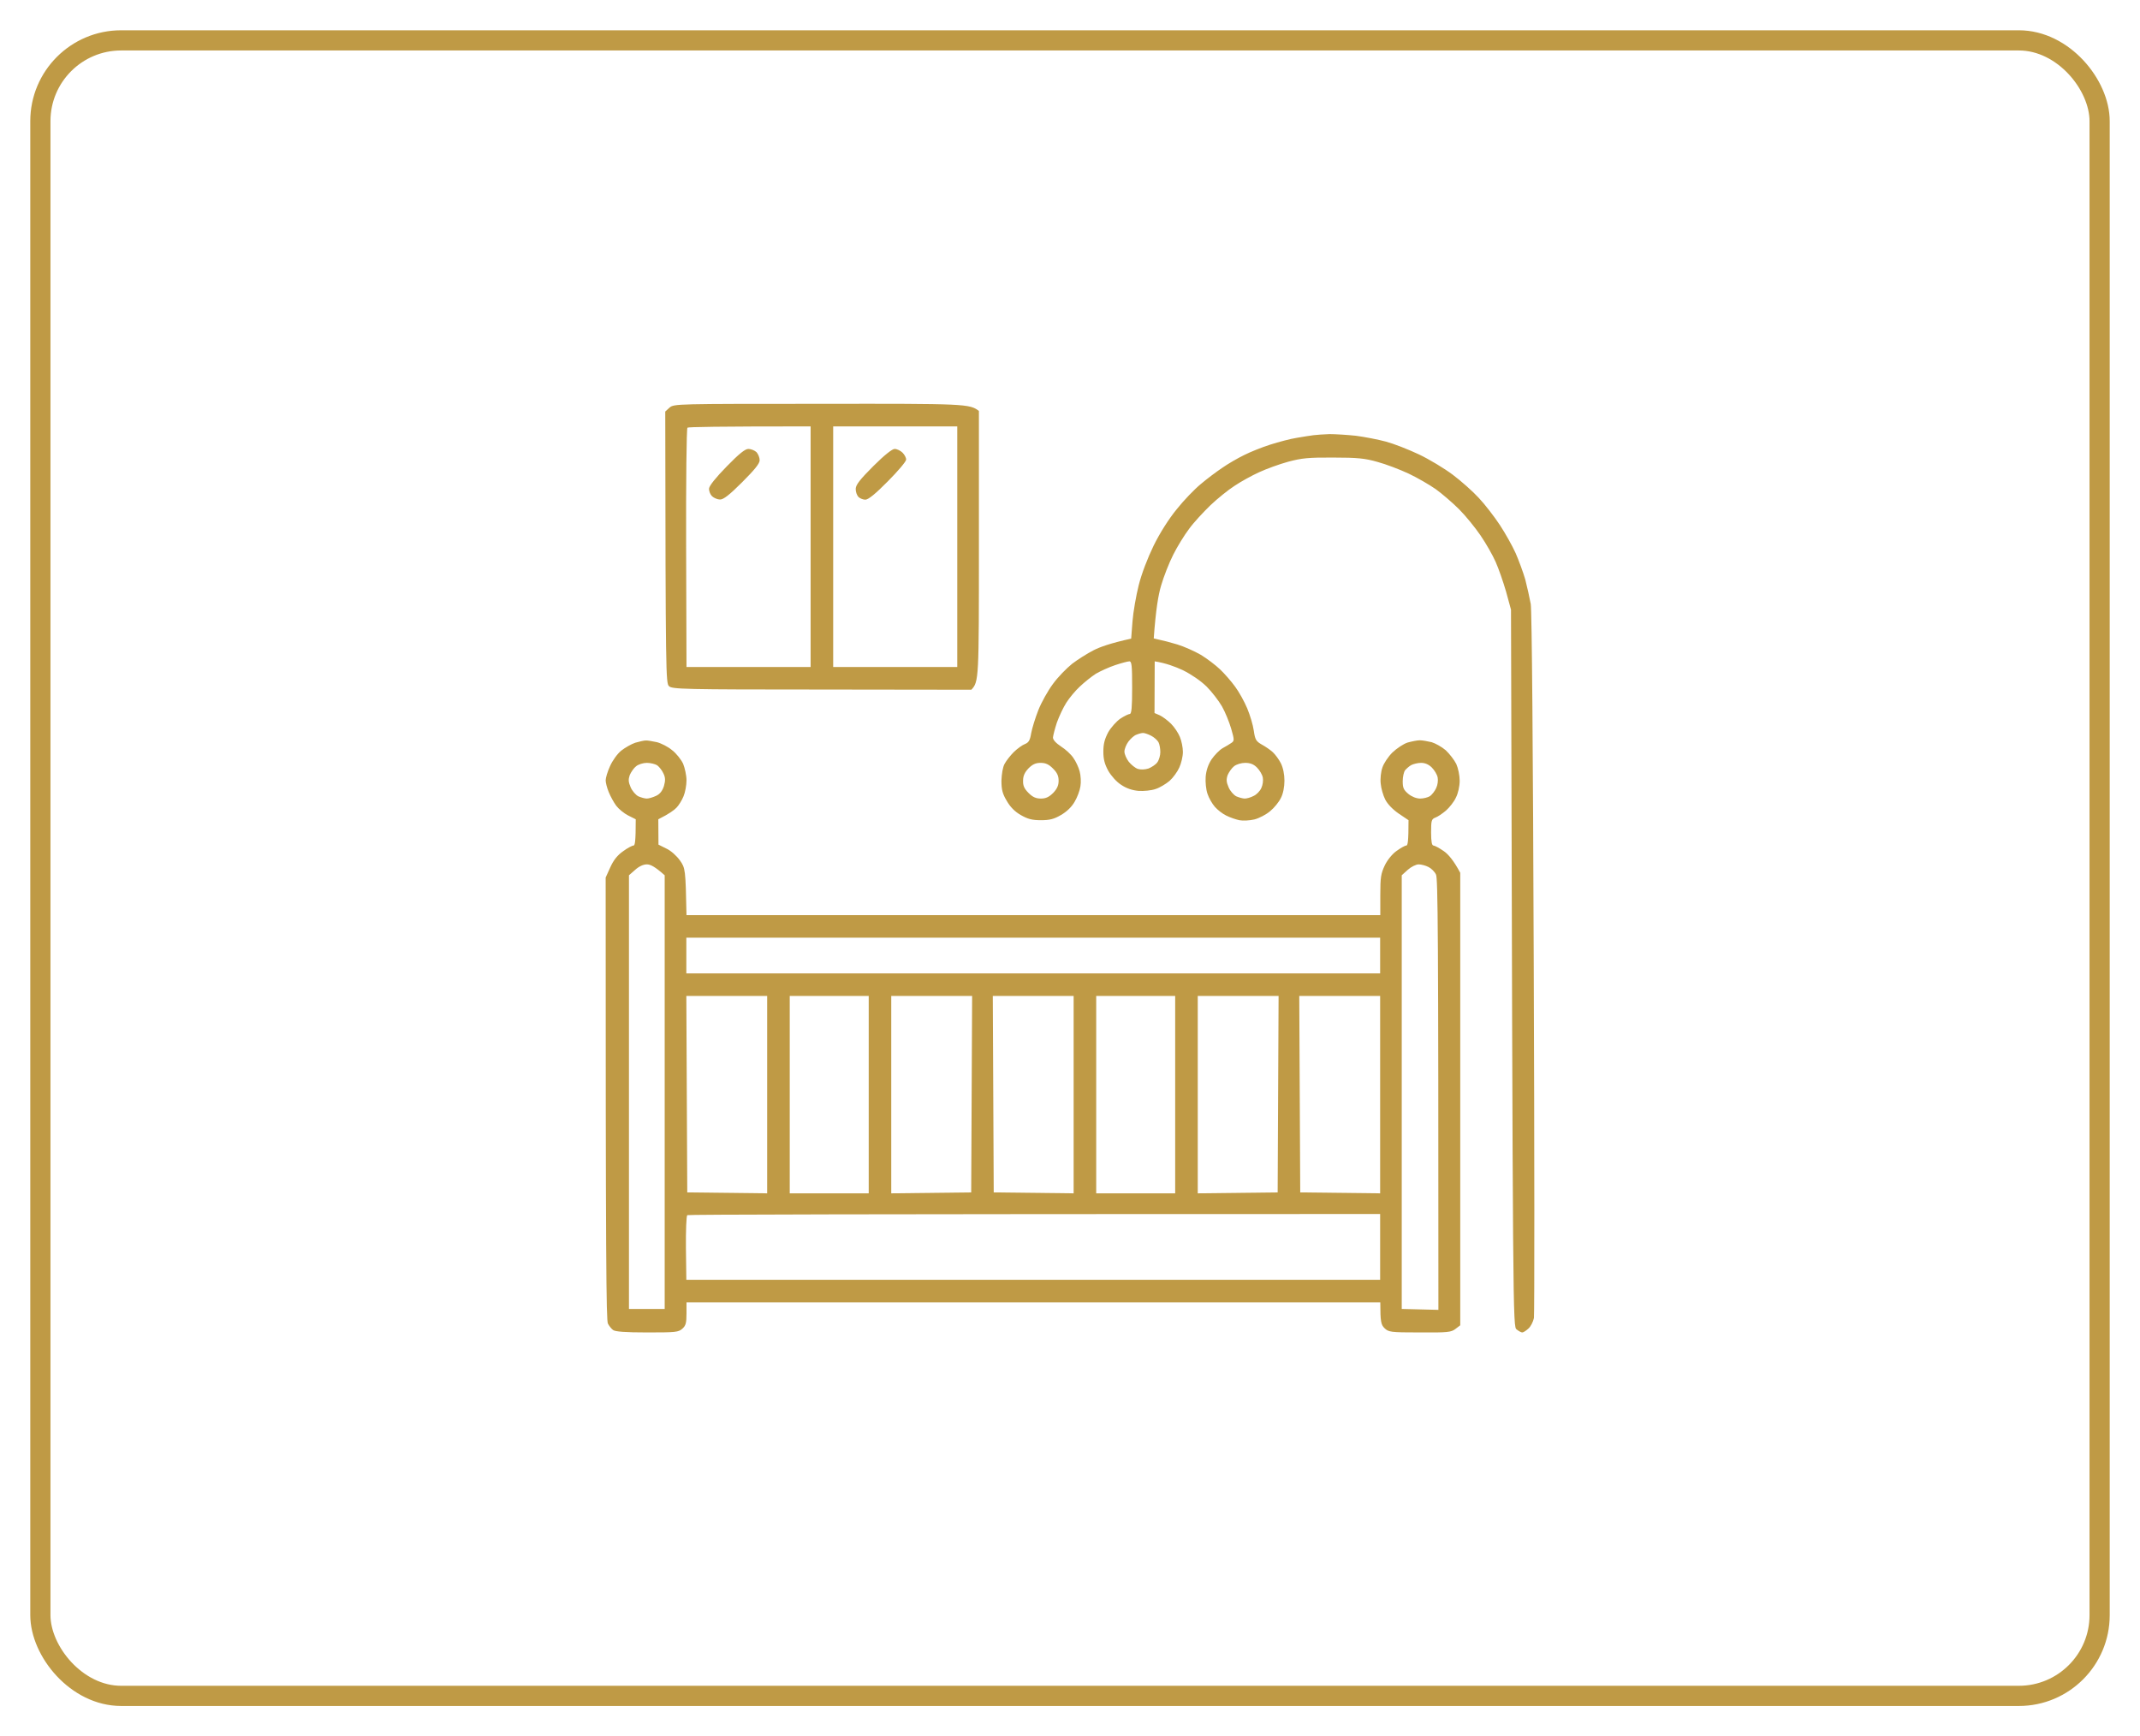<svg width="53" height="43" viewBox="0 0 53 43" fill="none" xmlns="http://www.w3.org/2000/svg">
<path fill-rule="evenodd" clip-rule="evenodd" d="M20.351 10.001C23.913 9.996 24.015 10.001 24.244 10.178V13.53C24.244 16.817 24.244 16.882 24.057 17.082L20.355 17.077C16.914 17.077 16.648 17.068 16.569 16.994C16.49 16.919 16.485 16.709 16.476 10.192L16.583 10.094C16.695 10.001 16.742 10.001 20.351 10.001ZM16.993 13.572L17.002 16.519H20.076V10.56C17.743 10.56 17.049 10.574 17.026 10.592C17.002 10.606 16.988 11.947 16.993 13.572ZM20.635 16.519H23.708V10.56H20.635V16.519ZM32.928 10.751C33.068 10.751 33.361 10.769 33.58 10.792C33.799 10.82 34.134 10.886 34.325 10.937C34.516 10.988 34.884 11.132 35.14 11.253C35.396 11.374 35.773 11.602 35.978 11.756C36.183 11.91 36.477 12.17 36.626 12.333C36.779 12.496 37.012 12.799 37.147 13.004C37.282 13.209 37.459 13.525 37.538 13.702C37.617 13.884 37.725 14.177 37.776 14.354C37.822 14.535 37.883 14.805 37.911 14.959C37.939 15.131 37.967 18.567 37.985 23.851C38.004 28.59 38.004 32.543 37.99 32.641C37.971 32.734 37.911 32.855 37.85 32.906C37.794 32.957 37.729 32.999 37.701 32.999C37.673 32.999 37.613 32.966 37.562 32.925C37.468 32.855 37.468 32.785 37.422 15.099L37.301 14.656C37.231 14.414 37.115 14.079 37.04 13.912C36.966 13.744 36.798 13.451 36.667 13.26C36.537 13.069 36.3 12.776 36.137 12.613C35.974 12.45 35.713 12.226 35.559 12.115C35.406 12.008 35.103 11.831 34.884 11.728C34.665 11.626 34.321 11.495 34.116 11.44C33.808 11.351 33.617 11.332 33.021 11.332C32.407 11.328 32.239 11.346 31.904 11.435C31.685 11.495 31.364 11.612 31.182 11.696C31 11.779 30.73 11.928 30.577 12.031C30.423 12.129 30.153 12.347 29.976 12.515C29.804 12.682 29.561 12.943 29.45 13.097C29.333 13.251 29.156 13.539 29.058 13.735C28.956 13.935 28.821 14.279 28.756 14.503C28.686 14.74 28.625 15.103 28.574 15.811L28.714 15.844C28.788 15.858 28.989 15.909 29.156 15.96C29.324 16.011 29.585 16.128 29.738 16.216C29.892 16.309 30.106 16.472 30.218 16.579C30.33 16.686 30.497 16.877 30.591 17.008C30.684 17.133 30.819 17.375 30.889 17.543C30.959 17.71 31.033 17.957 31.052 18.097C31.084 18.32 31.108 18.358 31.252 18.441C31.34 18.488 31.466 18.576 31.522 18.628C31.582 18.683 31.676 18.809 31.722 18.902C31.778 19.014 31.811 19.177 31.811 19.335C31.811 19.489 31.778 19.661 31.722 19.764C31.676 19.861 31.555 20.01 31.457 20.089C31.359 20.173 31.182 20.266 31.066 20.294C30.949 20.322 30.782 20.331 30.693 20.313C30.605 20.294 30.456 20.243 30.367 20.197C30.279 20.155 30.153 20.057 30.088 19.982C30.023 19.908 29.939 19.764 29.906 19.661C29.869 19.559 29.85 19.368 29.86 19.237C29.873 19.084 29.92 18.939 30.004 18.809C30.078 18.702 30.199 18.576 30.279 18.53C30.358 18.488 30.456 18.427 30.497 18.399C30.572 18.348 30.572 18.325 30.493 18.05C30.446 17.887 30.344 17.636 30.265 17.496C30.185 17.357 30.013 17.133 29.883 17.003C29.734 16.858 29.51 16.705 29.296 16.598C29.105 16.509 28.868 16.421 28.598 16.379L28.593 17.659L28.723 17.715C28.793 17.748 28.919 17.841 29.003 17.925C29.087 18.008 29.184 18.157 29.221 18.25C29.263 18.348 29.296 18.516 29.296 18.623C29.296 18.735 29.254 18.907 29.207 19.009C29.161 19.112 29.054 19.261 28.965 19.34C28.877 19.414 28.723 19.508 28.621 19.54C28.518 19.577 28.327 19.596 28.197 19.587C28.043 19.573 27.899 19.526 27.769 19.438C27.657 19.368 27.522 19.219 27.447 19.088C27.359 18.925 27.326 18.805 27.326 18.614C27.326 18.423 27.359 18.302 27.447 18.134C27.517 18.013 27.652 17.864 27.745 17.799C27.843 17.734 27.95 17.683 27.978 17.683C28.025 17.683 28.039 17.52 28.039 17.031C28.039 16.481 28.029 16.379 27.969 16.379C27.932 16.379 27.773 16.421 27.62 16.472C27.466 16.523 27.252 16.621 27.14 16.686C27.033 16.756 26.856 16.896 26.744 17.003C26.632 17.105 26.483 17.287 26.409 17.403C26.334 17.52 26.232 17.738 26.176 17.892C26.125 18.046 26.083 18.213 26.078 18.265C26.078 18.325 26.153 18.404 26.279 18.488C26.39 18.558 26.525 18.683 26.581 18.767C26.642 18.851 26.712 19 26.739 19.102C26.767 19.205 26.777 19.372 26.758 19.475C26.744 19.577 26.679 19.75 26.614 19.857C26.544 19.982 26.418 20.103 26.279 20.183C26.106 20.285 25.999 20.313 25.78 20.313C25.561 20.313 25.454 20.285 25.277 20.183C25.131 20.099 25.017 19.982 24.933 19.833C24.83 19.661 24.802 19.559 24.802 19.335C24.807 19.172 24.835 18.995 24.881 18.916C24.923 18.837 25.026 18.707 25.11 18.623C25.198 18.539 25.319 18.451 25.384 18.427C25.477 18.39 25.51 18.334 25.538 18.162C25.561 18.036 25.64 17.78 25.715 17.589C25.79 17.398 25.953 17.105 26.078 16.938C26.199 16.77 26.418 16.547 26.553 16.439C26.693 16.332 26.93 16.183 27.084 16.104C27.238 16.025 27.508 15.927 28.015 15.816L28.048 15.387C28.067 15.15 28.137 14.75 28.202 14.493C28.271 14.214 28.421 13.823 28.57 13.516C28.723 13.204 28.947 12.85 29.142 12.613C29.315 12.394 29.585 12.115 29.738 11.989C29.892 11.858 30.134 11.677 30.274 11.584C30.414 11.486 30.656 11.346 30.809 11.272C30.963 11.193 31.256 11.076 31.461 11.011C31.666 10.946 31.96 10.867 32.113 10.844C32.267 10.816 32.458 10.788 32.532 10.778C32.607 10.769 32.788 10.755 32.928 10.751ZM27.946 18.367C27.894 18.437 27.848 18.548 27.848 18.614C27.848 18.679 27.899 18.791 27.955 18.865C28.015 18.939 28.113 19.019 28.178 19.042C28.253 19.065 28.351 19.061 28.444 19.033C28.523 19 28.625 18.935 28.663 18.879C28.705 18.823 28.737 18.707 28.737 18.628C28.737 18.544 28.719 18.432 28.691 18.381C28.663 18.33 28.579 18.255 28.504 18.218C28.43 18.181 28.337 18.148 28.304 18.153C28.276 18.153 28.202 18.171 28.146 18.195C28.09 18.213 28.002 18.292 27.946 18.367ZM15.987 18.339C16.034 18.334 16.16 18.358 16.271 18.381C16.378 18.409 16.551 18.497 16.648 18.581C16.751 18.66 16.872 18.814 16.919 18.916C16.96 19.019 17.002 19.2 17.002 19.326C17.002 19.447 16.97 19.624 16.928 19.722C16.891 19.815 16.811 19.945 16.756 20.001C16.7 20.061 16.574 20.155 16.304 20.29L16.308 20.918L16.504 21.016C16.616 21.067 16.76 21.197 16.839 21.309C16.974 21.5 16.979 21.528 17.002 22.664H34.185V22.166C34.185 21.728 34.2 21.635 34.297 21.43C34.362 21.295 34.484 21.146 34.591 21.072C34.688 21.002 34.796 20.941 34.828 20.941C34.865 20.941 34.884 20.848 34.884 20.313L34.642 20.15C34.493 20.047 34.367 19.917 34.307 19.801C34.255 19.698 34.204 19.521 34.195 19.405C34.181 19.289 34.2 19.112 34.237 19.009C34.269 18.907 34.381 18.739 34.484 18.637C34.591 18.535 34.758 18.423 34.861 18.39C34.963 18.362 35.098 18.334 35.163 18.334C35.229 18.334 35.359 18.358 35.457 18.381C35.55 18.409 35.708 18.497 35.806 18.581C35.899 18.669 36.016 18.819 36.067 18.921C36.113 19.023 36.151 19.205 36.151 19.335C36.151 19.47 36.113 19.647 36.057 19.754C36.011 19.857 35.895 20.001 35.811 20.075C35.722 20.15 35.606 20.229 35.55 20.248C35.452 20.285 35.443 20.322 35.443 20.616C35.443 20.844 35.462 20.941 35.503 20.941C35.531 20.941 35.648 21.002 35.76 21.081C35.867 21.155 36.002 21.309 36.165 21.616V32.822L36.048 32.911C35.941 32.994 35.857 33.004 35.163 32.999C34.432 32.999 34.39 32.99 34.288 32.892C34.204 32.808 34.185 32.738 34.185 32.254H17.002V32.533C17.002 32.766 16.984 32.831 16.9 32.906C16.802 32.994 16.732 32.999 16.024 32.999C15.494 32.999 15.233 32.98 15.182 32.938C15.14 32.906 15.084 32.836 15.056 32.78C15.014 32.701 15 31.272 15 21.733L15.116 21.477C15.196 21.3 15.293 21.179 15.433 21.081C15.54 21.002 15.657 20.941 15.689 20.941C15.726 20.941 15.745 20.844 15.745 20.29L15.559 20.197C15.456 20.145 15.321 20.034 15.261 19.954C15.2 19.871 15.116 19.717 15.075 19.614C15.033 19.512 15 19.382 15 19.326C15 19.265 15.047 19.107 15.107 18.977C15.168 18.837 15.289 18.669 15.386 18.59C15.48 18.516 15.638 18.427 15.731 18.395C15.829 18.367 15.945 18.339 15.992 18.339H15.987ZM30.404 19.196C30.367 19.307 30.372 19.368 30.428 19.498C30.465 19.587 30.553 19.689 30.619 19.722C30.684 19.75 30.777 19.777 30.828 19.777C30.879 19.777 30.977 19.75 31.047 19.712C31.121 19.68 31.205 19.591 31.238 19.517C31.275 19.442 31.289 19.326 31.275 19.256C31.261 19.182 31.196 19.075 31.131 19.009C31.047 18.925 30.963 18.893 30.837 18.893C30.744 18.893 30.619 18.93 30.563 18.977C30.507 19.019 30.437 19.121 30.404 19.196ZM25.338 19.331C25.333 19.456 25.366 19.531 25.473 19.638C25.575 19.74 25.654 19.777 25.78 19.777C25.901 19.777 25.98 19.74 26.083 19.638C26.181 19.535 26.218 19.452 26.218 19.335C26.218 19.214 26.181 19.135 26.078 19.033C25.976 18.93 25.897 18.893 25.771 18.893C25.65 18.893 25.571 18.93 25.473 19.028C25.38 19.126 25.338 19.214 25.338 19.331ZM15.596 19.196C15.559 19.307 15.563 19.368 15.619 19.498C15.657 19.587 15.745 19.689 15.81 19.722C15.876 19.75 15.969 19.777 16.02 19.777C16.071 19.777 16.174 19.745 16.253 19.708C16.35 19.661 16.406 19.582 16.444 19.466C16.481 19.331 16.481 19.256 16.43 19.154C16.397 19.079 16.327 18.991 16.276 18.953C16.225 18.921 16.108 18.893 16.02 18.893C15.931 18.893 15.81 18.93 15.754 18.977C15.698 19.019 15.629 19.121 15.596 19.196ZM34.8 19.075C34.768 19.116 34.74 19.237 34.74 19.349C34.74 19.512 34.763 19.563 34.879 19.661C34.963 19.731 35.08 19.777 35.173 19.777C35.252 19.777 35.364 19.75 35.415 19.717C35.466 19.68 35.536 19.591 35.569 19.517C35.606 19.442 35.62 19.326 35.606 19.256C35.592 19.182 35.527 19.075 35.462 19.009C35.384 18.932 35.295 18.893 35.196 18.893C35.112 18.893 35.001 18.921 34.949 18.949C34.898 18.977 34.833 19.037 34.8 19.075ZM15.577 21.677V32.417H16.462V21.677C16.215 21.458 16.108 21.407 16.02 21.407C15.931 21.407 15.824 21.458 15.731 21.542L15.577 21.677ZM34.716 21.677V32.417L35.624 32.44C35.624 22.939 35.611 21.751 35.564 21.658C35.531 21.588 35.447 21.505 35.378 21.472C35.308 21.435 35.196 21.407 35.136 21.407C35.07 21.407 34.949 21.467 34.865 21.542L34.716 21.677ZM16.998 24.107H34.181V23.223H16.998V24.107ZM17.021 29.531L19 29.554V24.666H16.998L17.021 29.531ZM19.559 29.554H21.515V24.666H19.559V29.554ZM22.073 29.554L24.053 29.531L24.076 24.666H22.073V29.554ZM24.611 29.531L26.59 29.554V24.666H24.588L24.611 29.531ZM27.149 29.554H29.105V24.666H27.149V29.554ZM29.664 29.554L31.643 29.531L31.666 24.666H29.664V29.554ZM32.202 29.531L34.181 29.554V24.666H32.178L32.202 29.531ZM16.988 30.909L16.998 31.695H34.181V30.066C20.909 30.066 17.04 30.08 17.021 30.094C16.998 30.113 16.984 30.48 16.988 30.909ZM18.534 11.118C18.6 11.118 18.688 11.155 18.735 11.197C18.777 11.244 18.814 11.332 18.814 11.398C18.814 11.481 18.688 11.635 18.381 11.942C18.069 12.254 17.915 12.375 17.831 12.371C17.771 12.371 17.682 12.333 17.636 12.291C17.589 12.245 17.556 12.161 17.561 12.096C17.57 12.026 17.729 11.826 17.999 11.551C18.306 11.235 18.455 11.118 18.534 11.118ZM22.157 11.118C22.213 11.118 22.302 11.16 22.353 11.211C22.404 11.263 22.446 11.342 22.441 11.384C22.441 11.43 22.236 11.672 21.99 11.919C21.682 12.231 21.505 12.375 21.431 12.375C21.375 12.375 21.296 12.343 21.259 12.306C21.221 12.264 21.189 12.175 21.193 12.101C21.198 12.003 21.305 11.868 21.631 11.542C21.901 11.272 22.097 11.118 22.157 11.118Z" fill="#BF9A45"/>
<rect x="1" y="1" width="51" height="41" rx="2" stroke="#BF9A45" stroke-width="0.5"/>
</svg>
